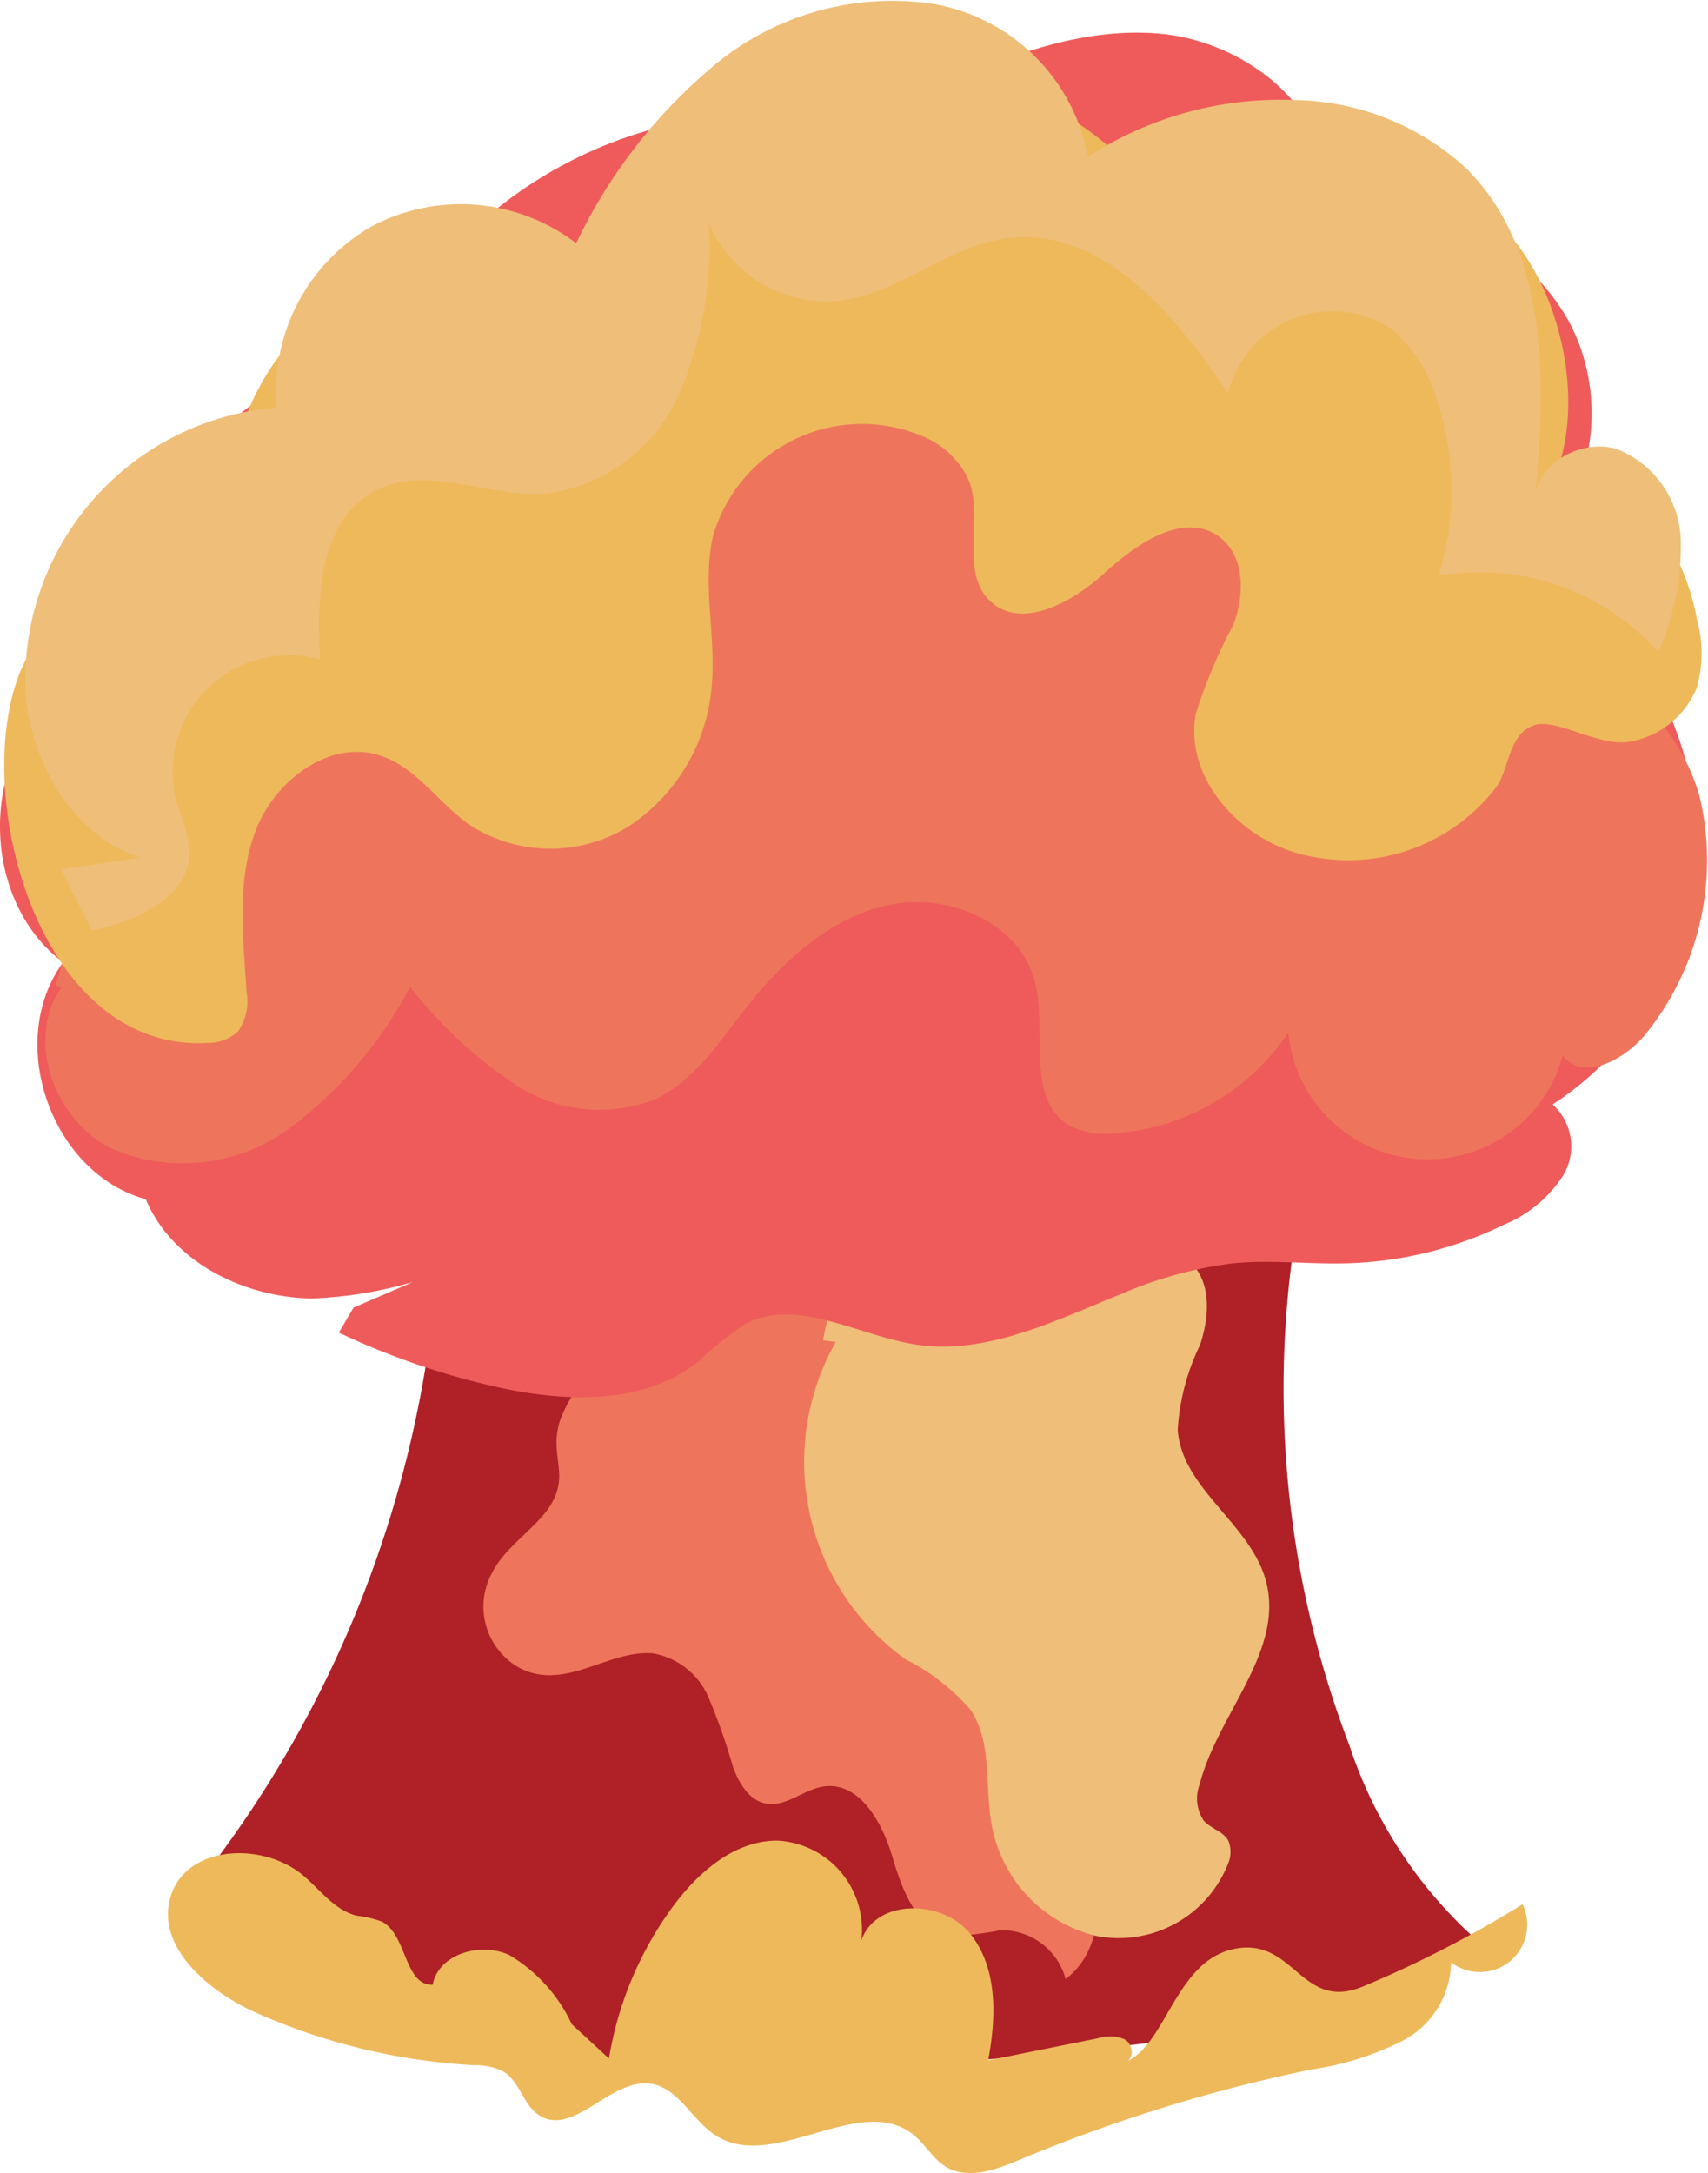 <svg id="fa972d1a-b95b-46ae-a36a-d35dc359bba1" data-name="Layer 1" xmlns="http://www.w3.org/2000/svg" xmlns:xlink="http://www.w3.org/1999/xlink" viewBox="0 0 68.625 87.293"><defs><style>.a36f9aae-0e45-4f6a-8dfd-005c76269fdf{fill:none;}.a306ae1f-7045-4ef7-af99-74e82e99ea7f{clip-path:url(#fdf16258-6691-4f4b-b5d7-690288dde71e);}.e00a8dc8-6d76-4fc6-b712-c69b170d84b4{fill:#63774e;}.aec23f61-300e-4399-ac1c-08aa906c7788{clip-path:url(#f03cfa14-c409-4729-9c69-6b3fa2ad9d46);}.ef1af729-41f6-456f-b7e0-8b29d107e089{fill:#af2027;}.bc153a9c-e12f-42fc-a676-cda86b05e999{fill:#ee755b;}.b36e083f-a5dd-4841-acda-d4442d899aa5{fill:#efbe78;}.b59a3eb9-53c0-4a07-ae7e-a061e2c4d7fd{fill:#ef5b5b;}.a426b9fe-3f7b-4fc5-8ff9-fc3ca0ff1526{fill:#eeb95b;}</style><clipPath id="fdf16258-6691-4f4b-b5d7-690288dde71e"><rect class="a36f9aae-0e45-4f6a-8dfd-005c76269fdf" x="13.523" y="-175.244" width="135.654" height="108.858" transform="translate(162.7 -241.63) rotate(-180)"/></clipPath><clipPath id="f03cfa14-c409-4729-9c69-6b3fa2ad9d46"><path class="a36f9aae-0e45-4f6a-8dfd-005c76269fdf" d="M17.662,45.725A45.452,45.452,0,0,1,7.29,76.49c4.555,3.945,11.138,5.932,17.685,6.52s13.151-.097,19.684-.78c5.226-.546,10.89-1.269,14.524-4.432a18.092,18.092,0,0,1-4.958-7.661,40.151,40.151,0,0,1-.891-26.119,126.231,126.231,0,0,0-17.13-3.588,28.173,28.173,0,0,0-9.54-.105c-3.786.79-6.926,2.92-9.928,4.99a8.605,8.605,0,0,0-3.2,3.131"/></clipPath></defs><title>Artboard 183</title><g class="a306ae1f-7045-4ef7-af99-74e82e99ea7f"><path class="e00a8dc8-6d76-4fc6-b712-c69b170d84b4" d="M81.903-26.596c5.21,1.564,10.539,2.549,15.907,4.352a12.07,12.07,0,0,1,4.49,2.35,10.728,10.728,0,0,1,2.603,4.412c2.421,6.917,1.704,14.524,4.311,21.389a147.985,147.985,0,0,0,9.366,20.132,92.39,92.39,0,0,0,5.229,7.954l7.658,10.821a16.089,16.089,0,0,1,12.595-7.088c-7.066-7.634-7.334-18.578-10.589-27.759-6.85-19.317.523-47.841-21.554-54.698-2.47-.767-4.935-1.578-7.357-2.487-2.073-.778-3.749-1.942-5.895-2.625L83.375-54.711c.102.033,1.881-.795,2.205-.859a16.104,16.104,0,0,0,2.867-.466c2.031-.801,3.709-3.038,5.185-4.579.462-.483.919-1.269.45-1.745a1.304,1.304,0,0,0-.871-.281,24.231,24.231,0,0,0-6.229.407c-3.633.716-7.997,2.606-11.153-.28C74.418-63.805,73.053-65.145,71.577-66.361,59.813-76.058,59.797-59.025,59.548-51.143c-.28,8.875,4.783,15.952,12.24,20.307A45.764,45.764,0,0,0,81.903-26.596Z"/></g><g class="aec23f61-300e-4399-ac1c-08aa906c7788"><path class="ef1af729-41f6-456f-b7e0-8b29d107e089" d="M17.662,45.725A45.452,45.452,0,0,1,7.29,76.49c4.555,3.945,11.138,5.932,17.685,6.52s13.151-.097,19.684-.78c5.226-.546,10.89-1.269,14.524-4.432a18.092,18.092,0,0,1-4.958-7.661,40.151,40.151,0,0,1-.891-26.119,126.231,126.231,0,0,0-17.13-3.588,28.173,28.173,0,0,0-9.54-.105c-3.786.79-6.926,2.92-9.928,4.99a8.605,8.605,0,0,0-3.2,3.131"/><path class="bc153a9c-e12f-42fc-a676-cda86b05e999" d="M19.77,63.183a2.819,2.819,0,0,0,.932,3.715c1.864,1.165,3.671-.624,5.507-.485a2.982,2.982,0,0,1,2.25,1.753,24.324,24.324,0,0,1,.989,2.809c.239.651.645,1.349,1.326,1.476.813.152,1.527-.584,2.346-.69,1.412-.183,2.321,1.435,2.725,2.8s1.01,3.027,2.423,3.205a10.991,10.991,0,0,0,1.914-.228,2.656,2.656,0,0,1,2.633,1.959c1.282-.949,1.519-2.82,1.121-4.365a34.813,34.813,0,0,0-1.895-4.386c-.581-1.416-.897-2.93-1.5-4.337a9.502,9.502,0,0,0-4.651-4.956c-1.951-.95-3.01-1.108-2.523-3.747a19.699,19.699,0,0,0,.685-2.733,3.579,3.579,0,0,0-2.398-3.309,5.461,5.461,0,0,0-4.232.373,11.961,11.961,0,0,0-3.387,2.717,6.404,6.404,0,0,0-1.53,2.294c-.438,1.354.31,2.041-.266,3.202C21.716,61.305,20.349,62.032,19.77,63.183Z"/><path class="b36e083f-a5dd-4841-acda-d4442d899aa5" d="M33.582,53.906a9.762,9.762,0,0,0,2.794,12.744,8.554,8.554,0,0,1,2.623,2.038c.867,1.301.568,3.021.835,4.562a5.616,5.616,0,0,0,4.221,4.52,4.72,4.72,0,0,0,5.28-2.89,1.192,1.192,0,0,0,.017-.937c-.204-.379-.707-.486-.991-.81a1.6,1.6,0,0,1-.162-1.45c.726-2.839,3.427-5.357,2.661-8.186-.62-2.289-3.369-3.688-3.541-6.053a9.012,9.012,0,0,1,.896-3.416c.38-1.125.473-2.537-.406-3.335a9.536,9.536,0,0,0-4.02-2.384,10.402,10.402,0,0,0-4.535.11,9.867,9.867,0,0,0-3.985,1.754,5.656,5.656,0,0,0-2.2,3.67"/></g><path class="b59a3eb9-53c0-4a07-ae7e-a061e2c4d7fd" d="M20.294,49.906a16.677,16.677,0,0,1-7.792,2.255c-2.732-.056-5.585-1.469-6.645-3.988C2.049,47.132.203,41.844,2.534,38.658-.848,36.126-.844,30.257,2.541,27.73a23.299,23.299,0,0,1,5.834-9.95c1.817-1.83,4.177-3.428,6.751-3.268A17.385,17.385,0,0,1,31.447,4.573a13.881,13.881,0,0,0,3.365.013A9.975,9.975,0,0,0,36.981,3.8C40.027,2.424,43.256,1.06,46.586,1.351S53.297,4.191,53.306,7.533c3.707.288,7.532,1.865,9.512,5.013s1.367,7.975-1.878,9.789A12.662,12.662,0,0,1,62.383,44.367a2.266,2.266,0,0,1,.424,2.848,5.151,5.151,0,0,1-2.377,1.98,15.347,15.347,0,0,1-6.324,1.553c-1.521.04-3.047-.147-4.562 0a16.422,16.422,0,0,0-4.484,1.228c-2.671,1.073-5.428,2.471-8.272,2.033-2.329-.358-4.758-1.912-6.848-.822a13.106,13.106,0,0,0-1.898,1.524c-2.25,1.774-5.455,1.613-8.247.969a30.511,30.511,0,0,1-6.18-2.147l.591-1.008"/><path class="bc153a9c-e12f-42fc-a676-cda86b05e999" d="M2.463,39.681C1.021,41.758,2.17,44.924,4.407,46.102a7.232,7.232,0,0,0,7.186-.747,16.916,16.916,0,0,0,4.883-5.716,18.087,18.087,0,0,0,4.265,3.953,6.122,6.122,0,0,0,5.586.562c1.528-.72,2.511-2.211,3.55-3.543,1.504-1.929,3.408-3.727,5.797-4.252s5.28.679,5.899,3.045c.526,2.01-.393,4.761,1.402,5.81a3.208,3.208,0,0,0,1.84.309A9.194,9.194,0,0,0,51.764,41.477a5.619,5.619,0,0,0,11.024.922c.841,1.103,2.603.125,3.432-.987a11.085,11.085,0,0,0,2.059-9.448c-.917-3.211-3.961-5.852-7.3-5.784a14.118,14.118,0,0,1-2.957.073,5.832,5.832,0,0,1-3.312-2.487c-1.79-2.385-3.01-5.211-5.137-7.299-3.254-3.195-8.141-4.152-12.696-3.937-3.033.144-6.264.858-8.315,3.096-1.622,1.769-2.25,4.201-3.318,6.35s-2.999,4.245-5.396,4.127a16.481,16.481,0,0,1-3.128-.82c-3.17-.799-6.58.694-8.85,3.046S4.275,33.772,3.165,36.846q-.489,1.355-.936,2.724"/><path class="a426b9fe-3f7b-4fc5-8ff9-fc3ca0ff1526" d="M.826,26.952a14.416,14.416,0,0,1,8.466-7.732,9.888,9.888,0,0,1,9.683-8.873c1.25-.026,3.894,1.192,4.792.533.798-.586,1.249-3.429,1.996-4.407a10.294,10.294,0,0,1,4.289-3.264,14.427,14.427,0,0,1,10.896.475c3.036,1.29,5.918,3.675,6.482,6.925A20.09,20.09,0,0,1,53.376,7.63a7.51,7.51,0,0,1,6.389.964c2.75,2.155,3.97,7.086,2.805,10.295a5.125,5.125,0,0,1,3.836,1.974,9.349,9.349,0,0,1,1.779,4.041,5.034,5.034,0,0,1-.007,2.712A3.562,3.562,0,0,1,65.497,29.79c-1.199.238-2.941-.935-3.825-.668-1.057.319-1.03,1.751-1.541,2.477a7.478,7.478,0,0,1-7.345,2.826c-2.736-.441-5.238-3.035-4.739-5.761a20.84,20.84,0,0,1,1.505-3.559c.465-1.205.473-2.797-.577-3.55-1.431-1.025-3.324.294-4.621,1.484s-3.403,2.316-4.627,1.051c-1.158-1.196-.186-3.271-.811-4.814a3.471,3.471,0,0,0-1.623-1.65,6.233,6.233,0,0,0-8.65,3.926c-.427,1.91.107,3.903-.036,5.855a7.475,7.475,0,0,1-3.284,5.748,5.966,5.966,0,0,1-6.476-.034c-1.234-.874-2.12-2.292-3.556-2.765-2.058-.678-4.273,1.012-5.032,3.042S9.771,37.674,9.905,39.837a2.11,2.11,0,0,1-.353,1.611,1.803,1.803,0,0,1-1.243.448C1.532,42.252-1.203,31.858.826,26.952Z"/><path class="b36e083f-a5dd-4841-acda-d4442d899aa5" d="M5.645,34.45c-2.615-.835-4.263-3.571-4.594-6.296A10.958,10.958,0,0,1,11.119,16.377,7.637,7.637,0,0,1,14.946,9.087a7.637,7.637,0,0,1,8.205.684,21.078,21.078,0,0,1,5.681-7.258A11.159,11.159,0,0,1,37.54.165a7.663,7.663,0,0,1,6.176,6.131,14.176,14.176,0,0,1,8.282-2.277,10.435,10.435,0,0,1,6.849,2.685C62.286,10.042,62.14,15.517,61.643,20.284c-.072-1.561,1.82-2.702,3.314-2.246a4.068,4.068,0,0,1,2.572,3.592,10.431,10.431,0,0,1-.897,4.559,9.64,9.64,0,0,0-8.831-3.056,11.57,11.57,0,0,0-.06-7.029A6.068,6.068,0,0,0,55.984,13.271a4.306,4.306,0,0,0-6.639,2.522c-2.136-3.154-5.077-6.699-8.857-6.223-2.425.306-4.41,2.273-6.842,2.52a5.166,5.166,0,0,1-5.165-3.118,15.217,15.217,0,0,1-1.186,6.847,6.817,6.817,0,0,1-5.356,4.015c-2.304.157-4.763-1.184-6.825-.142-2.265,1.145-2.413,4.268-2.245,6.801A4.681,4.681,0,0,0,7.112,32.271a7.795,7.795,0,0,1,.506,1.904c.035,1.839-2.116,2.844-3.92,3.204l-1.249-2.453"/><path class="a426b9fe-3f7b-4fc5-8ff9-fc3ca0ff1526" d="M24.466,82.691a14.249,14.249,0,0,1,2.539-6.063c1.022-1.4,2.489-2.69,4.223-2.689A3.585,3.585,0,0,1,34.606,77.957c.562-1.685,3.235-1.67,4.36-.295s1.065,3.358.737,5.104l4.421-.889a1.515,1.515,0,0,1,1.071.049c.314.187.394.744.057.886,1.617-.681,1.979-4.079,4.375-4.531,2.403-.453,2.652,2.553,5.147,1.512a44.844,44.844,0,0,0,6.401-3.298,1.904,1.904,0,0,1-2.873,2.334,3.621,3.621,0,0,1-1.95,3.152A11.982,11.982,0,0,1,52.646,83.14,63.929,63.929,0,0,0,40.953,86.764c-.942.395-2.055.805-2.934.284-.531-.315-.836-.903-1.316-1.291-2.136-1.726-5.59,1.497-7.92.044-.972-.606-1.512-1.939-2.647-2.097-1.604-.222-3.086,2.134-4.459,1.277-.648-.404-.787-1.349-1.433-1.756a2.482,2.482,0,0,0-1.207-.264,24.945,24.945,0,0,1-8.733-2.101C8.335,79.986,6.183,78.136,6.884,76.1c.689-2.001,3.73-2.117,5.332-.733.672.581,1.244,1.367,2.105,1.585a4.426,4.426,0,0,1,1.03.244c1.009.538.891,2.565,2.034,2.534.233-1.248,1.925-1.726,3.079-1.195a6.349,6.349,0,0,1,2.511,2.781"/></svg>